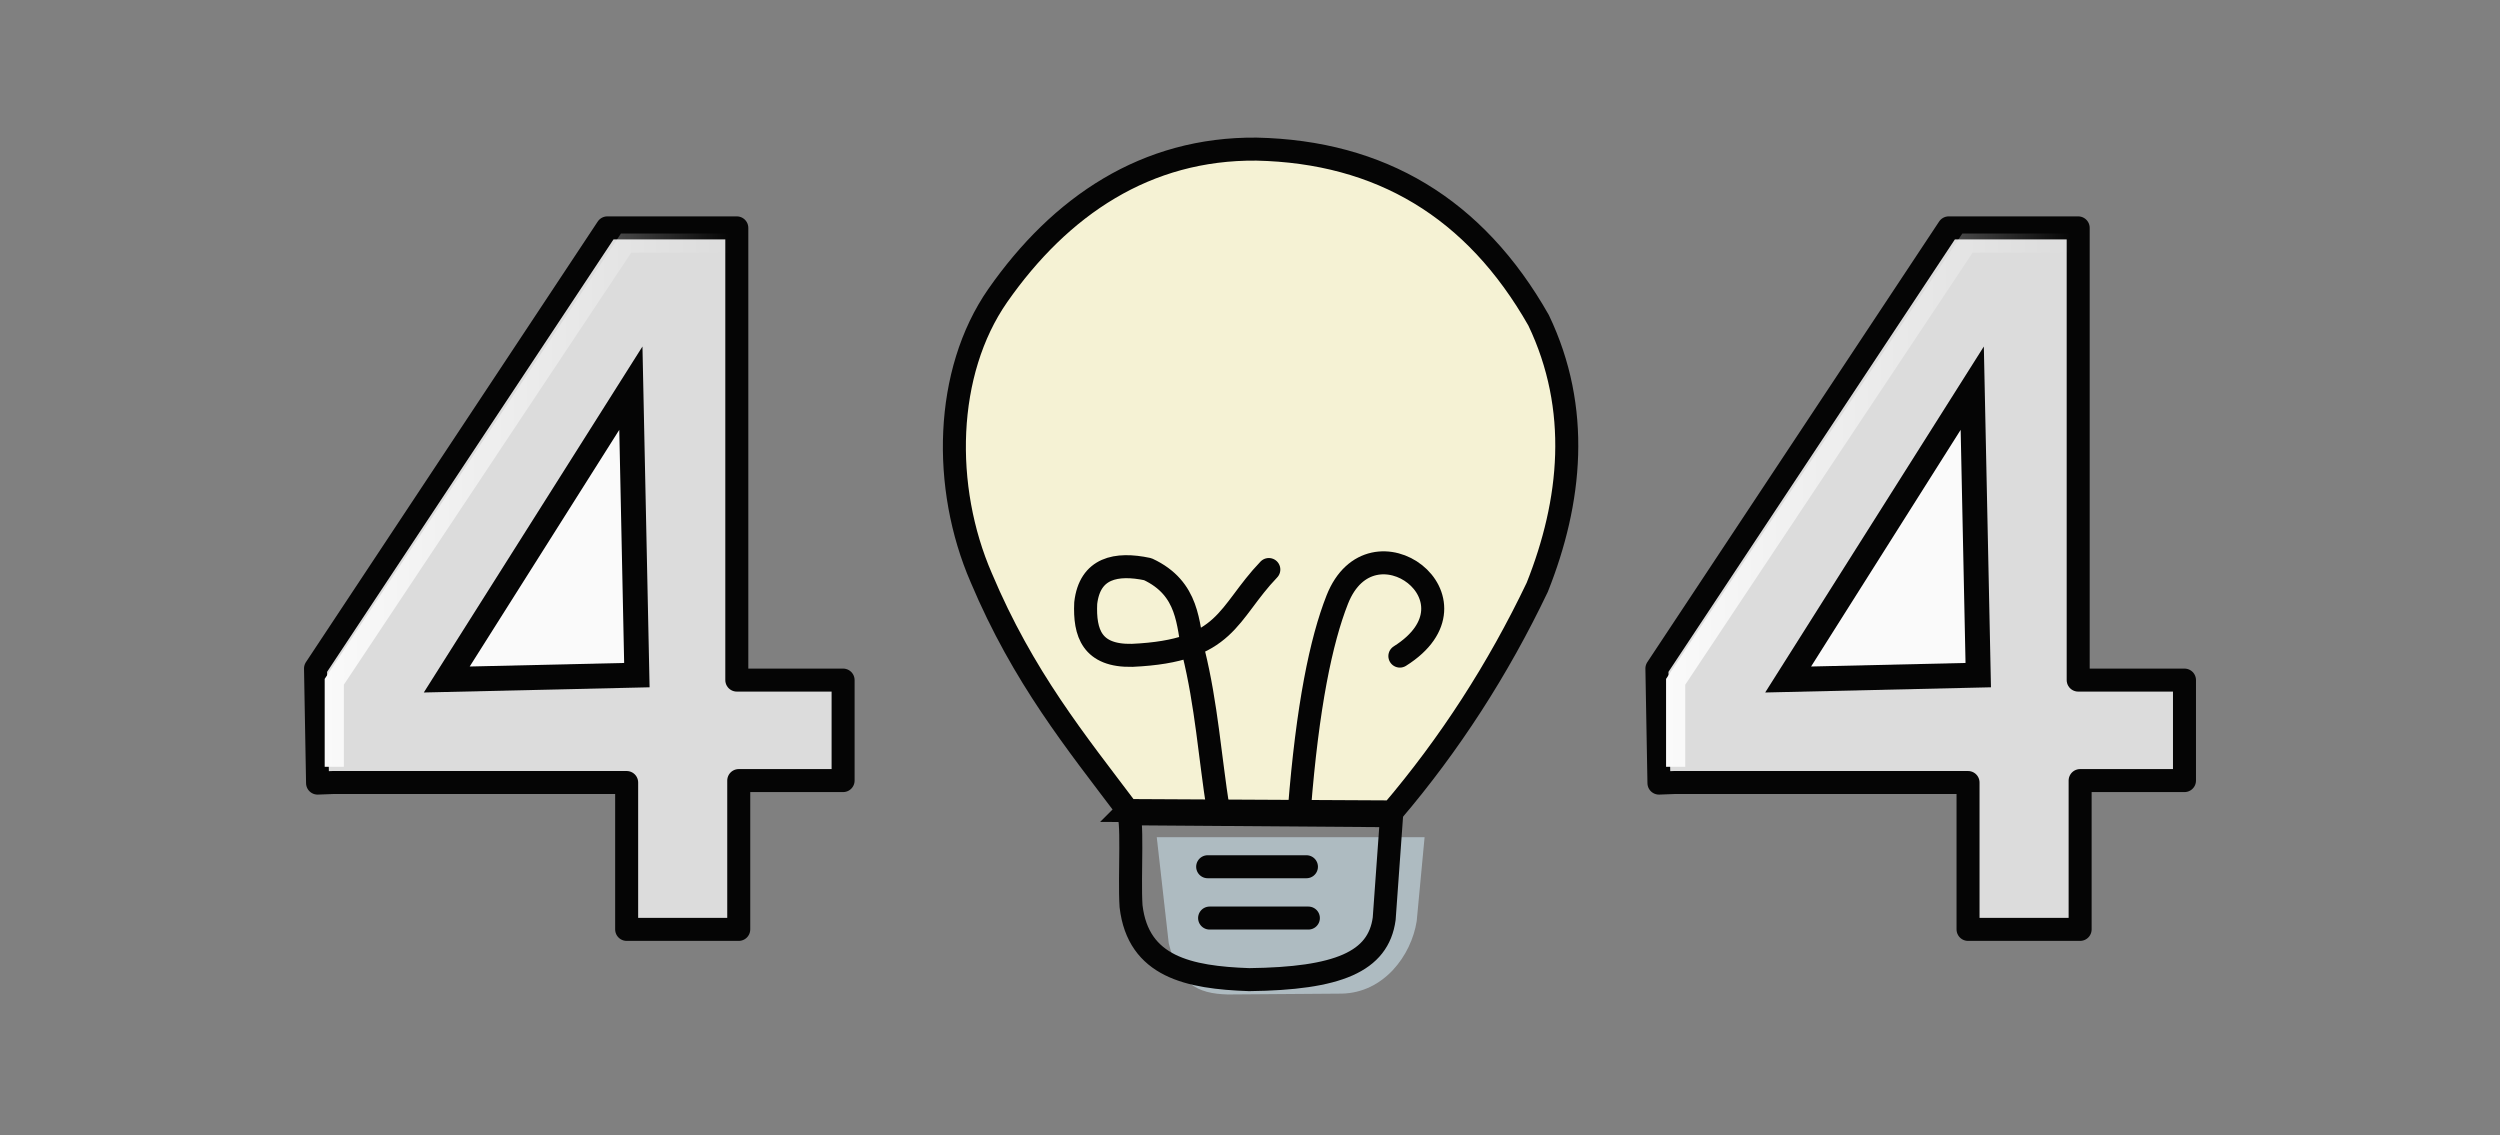 <?xml version="1.0" encoding="UTF-8" standalone="no"?>
<!-- Created with Inkscape (http://www.inkscape.org/) -->

<svg
   xmlns:osb="http://www.openswatchbook.org/uri/2009/osb"
   xmlns:dc="http://purl.org/dc/elements/1.1/"
   xmlns:cc="http://creativecommons.org/ns#"
   xmlns:rdf="http://www.w3.org/1999/02/22-rdf-syntax-ns#"
   xmlns:svg="http://www.w3.org/2000/svg"
   xmlns="http://www.w3.org/2000/svg"
   xmlns:xlink="http://www.w3.org/1999/xlink"
   xmlns:sodipodi="http://sodipodi.sourceforge.net/DTD/sodipodi-0.dtd"
   xmlns:inkscape="http://www.inkscape.org/namespaces/inkscape"
   width="652"
   height="296"
   viewBox="0 0 652 296"
   id="svg2"
   version="1.1"
   inkscape:version="0.91 r13725"
   sodipodi:docname="404.svg">
  <rect x="0" y="0" width="652" height="296" fill="#808080" stroke="none"/>
  <defs
     id="defs4">
    <linearGradient
       inkscape:collect="always"
       id="linearGradient5712">
      <stop
         style="stop-color:#ffffff;stop-opacity:1;"
         offset="0"
         id="stop5714" />
      <stop
         style="stop-color:#ffffff;stop-opacity:0;"
         offset="1"
         id="stop5716" />
    </linearGradient>
    <linearGradient
       id="linearGradient5674"
       osb:paint="solid">
      <stop
         style="stop-color:#ff0000;stop-opacity:1;"
         offset="0"
         id="stop5676" />
    </linearGradient>
    <linearGradient
       inkscape:collect="always"
       xlink:href="#linearGradient5712"
       id="linearGradient5724"
       x1="-76.232"
       y1="382.489"
       x2="29.085"
       y2="382.489"
       gradientUnits="userSpaceOnUse" />
    <linearGradient
       inkscape:collect="always"
       xlink:href="#linearGradient5712"
       id="linearGradient5739"
       gradientUnits="userSpaceOnUse"
       x1="-76.232"
       y1="382.489"
       x2="29.085"
       y2="382.489" />
  </defs>
  <sodipodi:namedview
     id="base"
     pagecolor="#ffffff"
     bordercolor="#666666"
     borderopacity="1.0"
     inkscape:pageopacity="0.0"
     inkscape:pageshadow="2"
     inkscape:zoom="3.9682155"
     inkscape:cx="359.79971"
     inkscape:cy="40.747245"
     inkscape:document-units="px"
     inkscape:current-layer="layer1"
     showgrid="false"
     inkscape:window-width="1366"
     inkscape:window-height="713"
     inkscape:window-x="0"
     inkscape:window-y="27"
     inkscape:window-maximized="1"
     units="px" />
  <g
     inkscape:label="Camada 1"
     inkscape:groupmode="layer"
     id="layer1"
     transform="translate(0,-756.362)">
    <g
       id="g5759"
       transform="translate(160.912,504.318)"
       inkscape:export-xdpi="119"
       inkscape:export-ydpi="119"
       style="opacity:0.96">
      <g
         id="g5749">
        <path
           style="fill:none;fill-opacity:1;fill-rule:evenodd;stroke:none;stroke-width:0.989px;stroke-linecap:butt;stroke-linejoin:miter;stroke-opacity:1"
           d="m 140.795,470.214 69.218,-0.505 c 2.498,30.473 -7.434,41.485 -28.666,42.153 l -18.623,0.296 c -7.673,-0.057 -19.384,-1.978 -21.23,-21.225 z"
           id="path4153"
           inkscape:connector-curvature="0"
           sodipodi:nodetypes="cccccc" />
        <path
           style="fill:#faf7d7;fill-opacity:1;fill-rule:evenodd;stroke:#000000;stroke-width:6;stroke-linecap:butt;stroke-linejoin:miter;stroke-miterlimit:4;stroke-dasharray:none;stroke-opacity:1"
           d="m 133.214,463.434 68.929,0.357 C 217.143,446.172 229.762,426.648 240,405.219 c 8.922,-22.385 11.406,-46.53 0.357,-69.643 -16.654,-29.356 -41.339,-43.947 -73.571,-44.643 -28.756,-0.265 -51.125,14.774 -67.5,38.214 C 85.367,349.168 84.758,379.123 95,402.719 c 10.952,25.989 24.762,42.871 38.214,60.714 z"
           id="path4193"
           inkscape:connector-curvature="0"
           sodipodi:nodetypes="cccccccc" />
        <path
           style="fill:none;fill-rule:evenodd;stroke:#000000;stroke-width:6;stroke-linecap:round;stroke-linejoin:round;stroke-miterlimit:4;stroke-dasharray:none;stroke-opacity:1"
           d="m 204.173,423.154 c 23.329,-14.669 -7.383,-37.409 -16.325,-14.726 -4.223,10.713 -7.755,27.757 -9.878,54.657"
           id="path4157"
           inkscape:connector-curvature="0"
           sodipodi:nodetypes="csc" />
        <path
           style="fill:none;fill-rule:evenodd;stroke:#000000;stroke-width:6;stroke-linecap:round;stroke-linejoin:round;stroke-miterlimit:4;stroke-dasharray:none;stroke-opacity:1"
           d="m 156.786,463.076 c -2.142,-13.631 -3.062,-27.262 -6.427,-40.892 -1.542,-7.314 -1.109,-16.661 -11.935,-21.698 -8.205,-1.747 -15.118,-0.358 -16.18,8.847 -0.358,7.795 1.621,13.863 12.131,13.625 24.943,-1.14 24.62,-10.893 35.625,-22.381"
           id="path4172"
           inkscape:connector-curvature="0"
           sodipodi:nodetypes="cccccc" />
        <path
           style="fill:#b0bdc4;fill-opacity:1;fill-rule:evenodd;stroke:#000000;stroke-width:0;stroke-linecap:round;stroke-linejoin:round;stroke-miterlimit:4;stroke-dasharray:none;stroke-opacity:1"
           d="m 140.772,470.385 3.118,27.62 c 2.558,10.573 7.277,13.186 15.444,13.397 l 29.697,-0.224 c 10.969,-0.224 18.147,-9.962 19.536,-18.928 l 2.056,-21.866 z"
           id="path4156"
           inkscape:connector-curvature="0"
           sodipodi:nodetypes="ccccccc" />
        <path
           style="fill:none;fill-rule:evenodd;stroke:#000000;stroke-width:6;stroke-linecap:round;stroke-linejoin:round;stroke-miterlimit:4;stroke-dasharray:none;stroke-opacity:1"
           d="m 154.048,478.09 25.759,0"
           id="path4149"
           inkscape:connector-curvature="0" />
        <path
           inkscape:connector-curvature="0"
           id="path4151"
           d="m 154.553,491.475 25.759,0"
           style="fill:none;fill-rule:evenodd;stroke:#000000;stroke-width:6;stroke-linecap:round;stroke-linejoin:miter;stroke-miterlimit:4;stroke-dasharray:none;stroke-opacity:1" />
        <path
           style="fill:none;fill-rule:evenodd;stroke:#000000;stroke-width:6;stroke-linecap:round;stroke-linejoin:round;stroke-miterlimit:4;stroke-dasharray:none;stroke-opacity:1"
           d="m 133.088,464.275 c 1.638,-0.379 0.473,16.546 0.977,24.106 1.847,15.824 15.026,18.6 30.811,19.152 23.118,-0.274 33.69,-4.624 35.209,-15.889 l 1.93,-26.86 z"
           id="path4154"
           inkscape:connector-curvature="0"
           sodipodi:nodetypes="cccccc" />
      </g>
      <g
         id="g5726">
        <path
           style="fill:#e0e0e0;fill-opacity:1;fill-rule:evenodd;stroke:#000000;stroke-width:6;stroke-linecap:butt;stroke-linejoin:round;stroke-miterlimit:4;stroke-dasharray:none;stroke-opacity:1"
           d="m -74.089,456.124 76.609,0 0,38.304 29.232,0 0,-38.808 27.216,0 0,-26.208 -27.72,0 0,-117.937 -33.768,0 -76.105,114.913 0.535,29.887 z"
           id="path4185"
           inkscape:connector-curvature="0"
           sodipodi:nodetypes="ccccccccccccc" />
        <path
           style="fill:#ffffff;fill-rule:evenodd;stroke:#000000;stroke-width:6.5;stroke-linecap:butt;stroke-linejoin:miter;stroke-miterlimit:4;stroke-dasharray:none;stroke-opacity:1"
           d="M -44.399,429.258 5.184,428.116 3.618,353.278 Z"
           id="path4183"
           inkscape:connector-curvature="0" />
        <path
           style="fill:none;fill-opacity:1;fill-rule:evenodd;stroke:url(#linearGradient5724);stroke-width:5;stroke-linecap:butt;stroke-linejoin:miter;stroke-miterlimit:4;stroke-dasharray:none;stroke-opacity:1"
           d="m -73.732,452.031 0,-22.176 76.105,-114.409 26.712,0"
           id="path4220"
           inkscape:connector-curvature="0" />
      </g>
      <g
         transform="translate(349.832,0)"
         id="g5731">
        <path
           sodipodi:nodetypes="ccccccccccccc"
           inkscape:connector-curvature="0"
           id="path5733"
           d="m -74.089,456.124 76.609,0 0,38.304 29.232,0 0,-38.808 27.216,0 0,-26.208 -27.72,0 0,-117.937 -33.768,0 -76.105,114.913 0.535,29.887 z"
           style="fill:#e0e0e0;fill-opacity:1;fill-rule:evenodd;stroke:#000000;stroke-width:6;stroke-linecap:butt;stroke-linejoin:round;stroke-miterlimit:4;stroke-dasharray:none;stroke-opacity:1" />
        <path
           inkscape:connector-curvature="0"
           id="path5735"
           d="M -44.399,429.258 5.184,428.116 3.618,353.278 Z"
           style="fill:#ffffff;fill-rule:evenodd;stroke:#000000;stroke-width:6.5;stroke-linecap:butt;stroke-linejoin:miter;stroke-miterlimit:4;stroke-dasharray:none;stroke-opacity:1" />
        <path
           inkscape:connector-curvature="0"
           id="path5737"
           d="m -73.732,452.031 0,-22.176 76.105,-114.409 26.712,0"
           style="fill:none;fill-opacity:1;fill-rule:evenodd;stroke:url(#linearGradient5739);stroke-width:5;stroke-linecap:butt;stroke-linejoin:miter;stroke-miterlimit:4;stroke-dasharray:none;stroke-opacity:1" />
      </g>
    </g>
  </g>
</svg>
